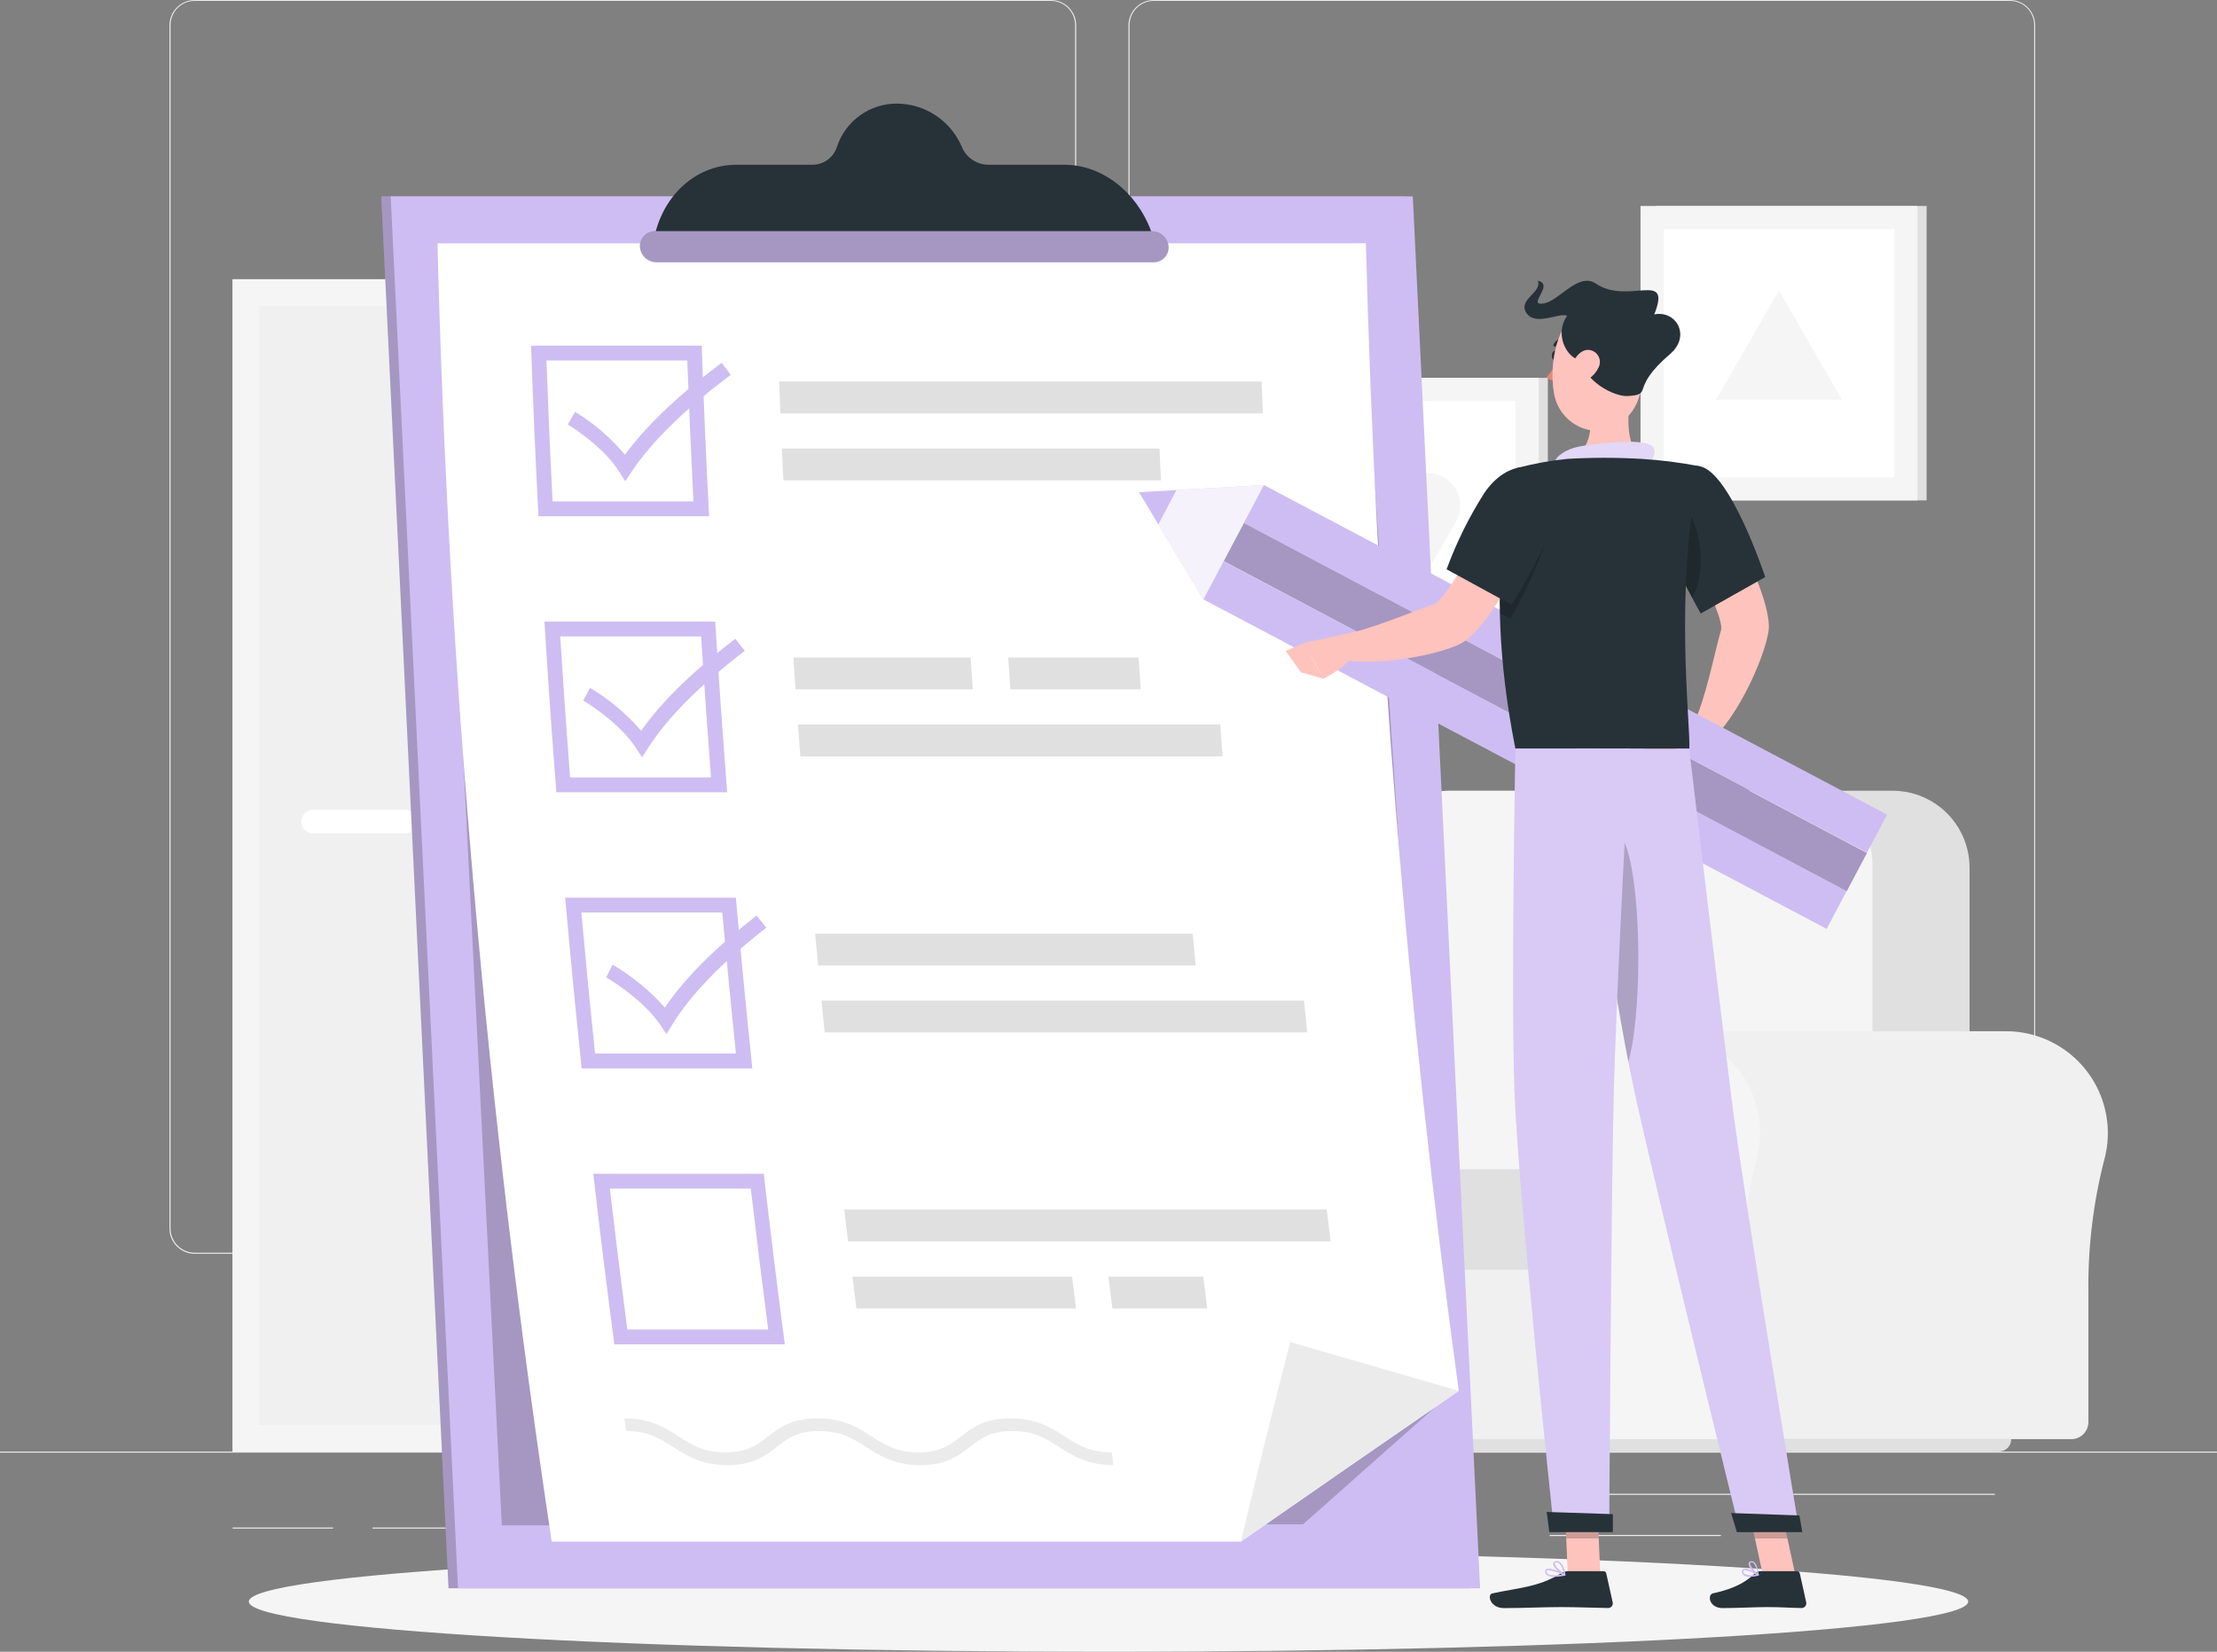 <svg width="204" height="152" viewBox="0 0 204 152" fill="none" xmlns="http://www.w3.org/2000/svg">
<rect x="0" y="0" width="204" height="152" fill="#808080" stroke="none"/>
<g id="checklist/rafiki">
<g id="background-complete">
<path id="Vector" d="M203.997 133.575H0.003V133.677H203.997V133.575Z" fill="#EBEBEB"/>
<path id="Vector_2" d="M183.557 137.459H146.471V137.561H183.557V137.459Z" fill="#EBEBEB"/>
<path id="Vector_3" d="M135.137 136.353H124.982V136.455H135.137V136.353Z" fill="#EBEBEB"/>
<path id="Vector_4" d="M158.347 141.249H142.603V141.351H158.347V141.249Z" fill="#EBEBEB"/>
<path id="Vector_5" d="M30.644 140.564H21.407V140.666H30.644V140.564Z" fill="#EBEBEB"/>
<path id="Vector_6" d="M45.246 140.564H34.275V140.666H45.246V140.564Z" fill="#EBEBEB"/>
<path id="Vector_7" d="M91.862 138.842H72.752V138.944H91.862V138.842Z" fill="#EBEBEB"/>
<path id="Vector_8" d="M96.697 115.379H17.918C17.301 115.378 16.71 115.132 16.274 114.695C15.838 114.258 15.593 113.666 15.593 113.049V2.309C15.598 1.696 15.845 1.109 16.281 0.677C16.716 0.244 17.305 0.001 17.918 0H96.697C97.314 0 97.907 0.245 98.344 0.682C98.781 1.119 99.026 1.712 99.026 2.33V113.049C99.026 113.667 98.781 114.259 98.344 114.696C97.907 115.133 97.314 115.379 96.697 115.379ZM17.918 0.082C17.328 0.083 16.763 0.318 16.346 0.735C15.929 1.153 15.695 1.719 15.695 2.309V113.049C15.695 113.639 15.929 114.205 16.346 114.623C16.763 115.04 17.328 115.276 17.918 115.277H96.697C97.287 115.276 97.853 115.041 98.27 114.623C98.688 114.206 98.923 113.64 98.924 113.049V2.309C98.923 1.719 98.688 1.153 98.27 0.735C97.853 0.318 97.287 0.083 96.697 0.082H17.918Z" fill="#EBEBEB"/>
<path id="Vector_9" d="M184.948 115.379H106.166C105.549 115.378 104.957 115.132 104.52 114.695C104.083 114.259 103.838 113.667 103.836 113.049V2.309C103.843 1.695 104.091 1.109 104.527 0.676C104.963 0.244 105.552 0.001 106.166 0H184.948C185.561 0.002 186.149 0.246 186.583 0.678C187.018 1.11 187.264 1.696 187.27 2.309V113.049C187.27 113.666 187.025 114.257 186.59 114.693C186.155 115.13 185.565 115.377 184.948 115.379ZM106.166 0.082C105.576 0.083 105.01 0.318 104.592 0.735C104.175 1.153 103.94 1.719 103.938 2.309V113.049C103.94 113.64 104.175 114.206 104.592 114.623C105.01 115.041 105.576 115.276 106.166 115.277H184.948C185.539 115.276 186.105 115.041 186.522 114.623C186.94 114.206 187.175 113.64 187.176 113.049V2.309C187.175 1.719 186.94 1.153 186.522 0.735C186.105 0.318 185.539 0.083 184.948 0.082H106.166Z" fill="#EBEBEB"/>
<path id="Vector_10" d="M21.403 133.571H70.182L70.182 25.696H21.403L21.403 133.571Z" fill="#F0F0F0"/>
<path id="Vector_11" d="M21.406 133.571H67.872L67.872 25.696H21.406L21.406 133.571Z" fill="#F5F5F5"/>
<path id="Vector_12" d="M65.424 131.127V28.147L23.855 28.147L23.855 131.127H65.424Z" fill="#F0F0F0"/>
<path id="Vector_13" d="M37.285 76.702H28.811C28.523 76.701 28.247 76.585 28.042 76.381C27.838 76.177 27.723 75.901 27.722 75.612C27.723 75.324 27.838 75.047 28.042 74.843C28.247 74.639 28.523 74.524 28.811 74.523H37.285C37.574 74.524 37.85 74.639 38.054 74.843C38.258 75.047 38.374 75.324 38.375 75.612C38.374 75.901 38.258 76.177 38.054 76.381C37.85 76.585 37.574 76.701 37.285 76.702Z" fill="white"/>
<path id="Vector_14" d="M24.491 131.127L24.491 28.147H23.855L23.855 131.127H24.491Z" fill="#F0F0F0"/>
<path id="Vector_15" d="M93.037 131.526H100.299V100.03H93.037V131.526Z" fill="#F0F0F0"/>
<path id="Vector_16" d="M63.091 133.526H98.904V131.531H63.091V133.526Z" fill="#F0F0F0"/>
<path id="Vector_17" d="M93.037 100.035H61.695V131.531H93.037V100.035Z" fill="#F5F5F5"/>
<path id="Vector_18" d="M90.177 103.91H64.547V114.24H90.177V103.91Z" fill="#F0F0F0"/>
<path id="Vector_19" d="M90.177 117.321H64.547V127.651H90.177V117.321Z" fill="#F0F0F0"/>
<path id="Vector_20" d="M74.486 104.78H80.243C80.43 104.779 80.609 104.704 80.741 104.572C80.873 104.44 80.948 104.261 80.949 104.074C80.949 103.886 80.874 103.706 80.742 103.573C80.61 103.44 80.43 103.365 80.243 103.364H74.486C74.299 103.365 74.119 103.44 73.987 103.573C73.855 103.706 73.78 103.886 73.78 104.074C73.781 104.261 73.856 104.44 73.988 104.572C74.12 104.704 74.299 104.779 74.486 104.78Z" fill="#F5F5F5"/>
<path id="Vector_21" d="M74.486 118.193H80.243C80.428 118.192 80.605 118.119 80.737 117.99C80.868 117.86 80.944 117.685 80.949 117.5C80.948 117.313 80.873 117.134 80.741 117.002C80.609 116.87 80.43 116.795 80.243 116.794H74.486C74.299 116.795 74.12 116.87 73.988 117.002C73.856 117.134 73.781 117.313 73.78 117.5C73.784 117.685 73.861 117.86 73.992 117.99C74.124 118.119 74.301 118.192 74.486 118.193Z" fill="#F5F5F5"/>
<path id="Vector_22" d="M79.753 99.413C79.61 99.412 79.474 99.355 79.373 99.254C79.272 99.154 79.215 99.017 79.214 98.875V82.51C79.214 82.368 79.271 82.231 79.372 82.13C79.473 82.029 79.61 81.972 79.753 81.972C79.895 81.973 80.032 82.03 80.132 82.131C80.233 82.232 80.29 82.368 80.291 82.51V98.875C80.29 99.017 80.233 99.154 80.132 99.254C80.032 99.355 79.895 99.412 79.753 99.413Z" fill="#F5F5F5"/>
<path id="Vector_23" d="M84.791 98.777H74.714V100.046H84.791V98.777Z" fill="#F0F0F0"/>
<path id="Vector_24" d="M82.543 89.622C82.472 89.622 82.405 89.594 82.354 89.545C82.304 89.495 82.275 89.428 82.274 89.357V81.189C82.275 81.118 82.304 81.05 82.354 81C82.404 80.95 82.472 80.921 82.543 80.92C82.614 80.921 82.682 80.95 82.732 81C82.783 81.05 82.811 81.118 82.812 81.189V89.349C82.813 89.385 82.806 89.42 82.793 89.453C82.78 89.486 82.76 89.516 82.735 89.542C82.71 89.567 82.68 89.588 82.647 89.601C82.614 89.615 82.579 89.622 82.543 89.622Z" fill="#F0F0F0"/>
<path id="Vector_25" d="M71.915 84.004C71.915 84.004 72.115 76.293 79.753 76.293C87.391 76.293 87.586 83.996 87.586 83.996L71.915 84.004Z" fill="#F0F0F0"/>
<path id="Vector_26" d="M138.03 94.898C138.246 94.898 138.466 94.898 138.687 94.919C140.943 95.082 143.065 96.055 144.661 97.658C146.257 99.262 147.22 101.388 147.373 103.645C147.437 104.671 147.335 105.7 147.071 106.693C146.048 110.676 145.554 114.776 145.602 118.888V130.858C145.603 131.065 145.562 131.271 145.483 131.462C145.404 131.654 145.287 131.828 145.141 131.974C144.994 132.121 144.819 132.237 144.628 132.315C144.436 132.394 144.23 132.434 144.023 132.433H106.027V94.898H138.03Z" fill="#F0F0F0"/>
<path id="Vector_27" d="M96.664 104.261C96.668 102.93 96.956 101.615 97.508 100.404C98.061 99.193 98.865 98.114 99.868 97.239C100.87 96.363 102.048 95.712 103.322 95.328C104.597 94.944 105.938 94.836 107.257 95.011C108.577 95.187 109.844 95.642 110.973 96.346C112.103 97.05 113.069 97.986 113.808 99.093C114.547 100.2 115.041 101.452 115.258 102.765C115.474 104.079 115.408 105.423 115.064 106.709C114.045 110.692 113.552 114.792 113.6 118.903V130.874C113.6 131.08 113.559 131.285 113.48 131.476C113.4 131.667 113.284 131.84 113.138 131.986C112.992 132.132 112.818 132.247 112.627 132.326C112.436 132.405 112.231 132.445 112.025 132.444H100.026C99.82 132.444 99.615 132.404 99.425 132.325C99.234 132.246 99.061 132.13 98.915 131.984C98.769 131.838 98.654 131.665 98.575 131.475C98.496 131.284 98.455 131.08 98.455 130.874V118.185C98.49 114.329 98.001 110.486 97.003 106.762C96.778 105.947 96.664 105.106 96.664 104.261Z" fill="#F5F5F5"/>
<path id="Vector_28" d="M118.928 132.432H153.04V109.642H118.928V132.432Z" fill="#F0F0F0"/>
<path id="Vector_29" d="M181.231 114.799H135.573V79.847C135.573 77.969 136.319 76.167 137.648 74.839C138.976 73.511 140.777 72.765 142.656 72.765H174.148C176.027 72.765 177.828 73.511 179.156 74.839C180.485 76.167 181.231 77.969 181.231 79.847V114.799Z" fill="#E0E0E0"/>
<path id="Vector_30" d="M172.309 114.799H126.651V79.504C126.651 77.716 127.362 76.001 128.627 74.736C129.891 73.471 131.607 72.76 133.395 72.76H165.549C167.337 72.76 169.053 73.471 170.317 74.736C171.582 76.001 172.293 77.716 172.293 79.504V114.799H172.309Z" fill="#F5F5F5"/>
<path id="Vector_31" d="M150.812 116.843L119.368 116.843C118.827 116.843 118.308 116.628 117.926 116.245C117.543 115.863 117.328 115.344 117.328 114.803V109.634C117.328 109.092 117.543 108.574 117.926 108.191C118.308 107.809 118.827 107.594 119.368 107.594H150.812C150.975 107.594 151.132 107.658 151.247 107.774C151.363 107.89 151.428 108.046 151.428 108.21V116.231C151.427 116.393 151.361 116.549 151.246 116.664C151.13 116.778 150.974 116.843 150.812 116.843Z" fill="#E0E0E0"/>
<path id="Vector_32" d="M184.597 94.898C184.814 94.898 185.03 94.898 185.254 94.919C187.51 95.083 189.631 96.056 191.226 97.659C192.821 99.263 193.784 101.389 193.936 103.645C194.005 104.671 193.903 105.701 193.634 106.693C192.611 110.677 192.117 114.779 192.166 118.892V130.862C192.166 131.069 192.125 131.273 192.046 131.464C191.966 131.655 191.85 131.828 191.704 131.974C191.558 132.12 191.384 132.236 191.193 132.315C191.002 132.393 190.797 132.434 190.591 132.433H152.591V94.898H184.597Z" fill="#F0F0F0"/>
<path id="Vector_33" d="M143.232 104.261C143.215 101.821 144.152 99.471 145.843 97.712C147.534 95.953 149.846 94.924 152.285 94.844C154.723 94.764 157.097 95.64 158.899 97.285C160.702 98.93 161.791 101.213 161.934 103.649C161.998 104.675 161.896 105.704 161.632 106.697C160.609 110.68 160.115 114.78 160.163 118.892V130.862C160.163 131.279 159.998 131.678 159.703 131.973C159.408 132.267 159.009 132.433 158.592 132.433H146.589C146.383 132.433 146.179 132.392 145.988 132.313C145.798 132.234 145.625 132.119 145.479 131.973C145.333 131.827 145.217 131.654 145.138 131.463C145.059 131.273 145.019 131.068 145.019 130.862V118.186C145.053 114.33 144.565 110.488 143.57 106.762C143.345 105.948 143.231 105.106 143.232 104.261Z" fill="#F5F5F5"/>
<path id="Vector_34" d="M106.692 133.574H183.928C184.078 133.574 184.227 133.545 184.365 133.487C184.503 133.43 184.629 133.346 184.735 133.24C184.841 133.133 184.924 133.007 184.981 132.869C185.038 132.73 185.067 132.582 185.067 132.432H105.554C105.554 132.582 105.583 132.73 105.64 132.869C105.697 133.007 105.78 133.133 105.886 133.24C105.992 133.346 106.118 133.43 106.256 133.487C106.394 133.545 106.543 133.574 106.692 133.574Z" fill="#E0E0E0"/>
<path id="Vector_35" d="M152.436 46.049H177.278V18.955L152.436 18.955V46.049Z" fill="#E0E0E0"/>
<path id="Vector_36" d="M150.954 46.049H176.441V18.955L150.954 18.955V46.049Z" fill="#F5F5F5"/>
<path id="Vector_37" d="M174.304 43.915V21.088H153.084V43.915H174.304Z" fill="white"/>
<path id="Vector_38" d="M163.696 26.731L169.498 36.784H157.895L163.696 26.731Z" fill="#F5F5F5"/>
<path id="Vector_39" d="M117.585 61.867H142.427V34.773H117.585V61.867Z" fill="#E0E0E0"/>
<path id="Vector_40" d="M116.105 61.867H141.592V34.773H116.105V61.867Z" fill="#F5F5F5"/>
<path id="Vector_41" d="M139.454 59.733V36.907H118.234V59.733H139.454Z" fill="white"/>
<path id="Vector_42" d="M126.251 52.39L123.734 48.029C123.472 47.573 123.334 47.057 123.335 46.532C123.336 46.007 123.474 45.491 123.737 45.036C124 44.582 124.378 44.204 124.833 43.942C125.288 43.679 125.803 43.541 126.329 43.541H131.375C131.9 43.541 132.416 43.68 132.871 43.942C133.326 44.205 133.703 44.582 133.966 45.037C134.23 45.491 134.369 46.007 134.37 46.532C134.372 47.057 134.235 47.573 133.974 48.029L131.457 52.39C131.195 52.849 130.816 53.23 130.359 53.495C129.902 53.76 129.382 53.9 128.854 53.9C128.326 53.9 127.807 53.76 127.349 53.495C126.892 53.23 126.513 52.849 126.251 52.39Z" fill="#F5F5F5"/>
</g>
<g id="Shadow">
<path id="path" d="M102.001 152C145.689 152 181.105 149.933 181.105 147.382C181.105 144.831 145.689 142.763 102.001 142.763C58.312 142.763 22.896 144.831 22.896 147.382C22.896 149.933 58.312 152 102.001 152Z" fill="#F5F5F5"/>
</g>
<g id="Checklist">
<path id="Vector_43" d="M129.132 18.074H35.083L41.272 146.157H135.321L129.132 18.074Z" fill="#CEBDF2"/>
<path id="Vector_44" opacity="0.2" d="M129.132 18.074H35.083L41.272 146.157H135.321L129.132 18.074Z" fill="black"/>
<path id="Vector_45" d="M130 18.074H35.951L42.144 146.157H136.194L130 18.074Z" fill="#CEBDF2"/>
<path id="Vector_46" opacity="0.2" d="M125.035 22.382H40.252L46.175 140.368L119.899 140.27L132.15 129.41L125.035 22.382Z" fill="black"/>
<path id="Vector_47" d="M125.684 22.378C126.588 57.713 129.441 92.97 134.231 127.99C127.513 132.614 120.829 137.238 114.179 141.861H50.769C44.784 102.291 41.272 62.386 40.252 22.378H125.684Z" fill="white"/>
<path id="Vector_48" d="M134.231 127.989C127.513 132.613 120.829 137.237 114.179 141.861C115.631 135.741 117.145 129.621 118.72 123.501L134.231 127.989Z" fill="#EBEBEB"/>
<path id="Vector_49" d="M63.242 33.174C63.403 37.493 63.59 41.815 63.805 46.14H50.843C50.626 41.815 50.438 37.493 50.281 33.174H63.242ZM64.564 31.807H48.865C49.047 37.038 49.274 42.271 49.546 47.507H65.249C64.978 42.273 64.75 37.04 64.568 31.807H64.564Z" fill="#CEBDF2"/>
<path id="Vector_50" d="M116.206 38.041H71.809C71.768 37.066 71.731 36.087 71.695 35.112H116.088C116.125 36.087 116.165 37.066 116.206 38.041Z" fill="#E0E0E0"/>
<path id="Vector_51" d="M106.827 44.201H72.083C72.038 43.222 71.989 42.247 71.948 41.272H106.688C106.735 42.248 106.781 43.225 106.827 44.201Z" fill="#E0E0E0"/>
<path id="Vector_52" d="M64.514 58.566C64.786 62.891 65.09 67.215 65.424 71.54H52.458C52.124 67.215 51.821 62.891 51.549 58.566H64.514ZM65.796 57.199H50.096C50.417 62.435 50.783 67.671 51.194 72.907H66.913C66.505 67.674 66.138 62.438 65.812 57.199H65.796Z" fill="#CEBDF2"/>
<path id="Vector_53" d="M89.516 63.438H73.197C73.132 62.459 73.062 61.484 73.001 60.505H89.32C89.382 61.484 89.447 62.459 89.516 63.438Z" fill="#E0E0E0"/>
<path id="Vector_54" d="M104.967 63.438H92.968C92.903 62.459 92.833 61.484 92.772 60.505H104.771C104.832 61.484 104.897 62.459 104.967 63.438Z" fill="#E0E0E0"/>
<path id="Vector_55" d="M112.498 69.603H73.645C73.572 68.623 73.503 67.648 73.429 66.669H112.282C112.355 67.648 112.425 68.623 112.498 69.603Z" fill="#E0E0E0"/>
<path id="Vector_56" d="M66.461 83.972C66.85 88.297 67.269 92.621 67.717 96.946H54.752C54.303 92.621 53.884 88.297 53.495 83.972H66.461ZM67.709 82.605H52.006C52.468 87.844 52.974 93.081 53.524 98.317H69.227C68.683 93.078 68.177 87.841 67.709 82.605Z" fill="#CEBDF2"/>
<path id="Vector_57" d="M119.992 92.078H75.591L75.885 95.007H120.286L119.992 92.078Z" fill="#E0E0E0"/>
<path id="Vector_58" d="M109.752 85.914H75.008C75.098 86.889 75.188 87.868 75.282 88.843H110.022C109.932 87.868 109.838 86.901 109.752 85.914Z" fill="#E0E0E0"/>
<path id="Vector_59" d="M69.084 109.377C69.589 113.701 70.124 118.025 70.687 122.347H57.721C57.158 118.027 56.624 113.704 56.118 109.377H69.084ZM70.308 108.01H54.592C55.19 113.248 55.836 118.483 56.53 123.713H72.217C71.529 118.483 70.883 113.248 70.279 108.01H70.308Z" fill="#CEBDF2"/>
<path id="Vector_60" d="M122.437 114.237H78.035C77.917 113.257 77.799 112.282 77.685 111.303H122.082C122.2 112.295 122.314 113.27 122.437 114.237Z" fill="#E0E0E0"/>
<path id="Vector_61" d="M99.018 120.409H78.806C78.68 119.434 78.558 118.455 78.435 117.48H98.647C98.769 118.455 98.891 119.434 99.018 120.409Z" fill="#E0E0E0"/>
<path id="Vector_62" d="M111.086 120.409H102.36C102.233 119.434 102.111 118.455 101.988 117.48H110.715C110.838 118.455 110.976 119.434 111.086 120.409Z" fill="#E0E0E0"/>
<path id="Vector_63" d="M57.53 44.286L56.955 43.372C55.698 41.373 53.136 39.59 52.251 39.068L52.911 37.897C54.648 38.952 56.2 40.285 57.505 41.842C59.48 39.154 62.401 36.375 66.4 33.389L67.244 34.49C62.977 37.685 59.99 40.61 58.105 43.425L57.53 44.286Z" fill="#CEBDF2"/>
<path id="Vector_64" d="M59.081 69.688L58.481 68.775C57.175 66.775 54.564 64.988 53.666 64.466L54.291 63.295C56.061 64.35 57.649 65.684 58.995 67.245C60.896 64.552 63.74 61.773 67.66 58.783C67.95 59.15 68.244 59.517 68.534 59.889C64.352 63.087 61.443 66.008 59.635 68.828C59.448 69.113 59.264 69.403 59.081 69.688Z" fill="#CEBDF2"/>
<path id="Vector_65" d="M61.332 95.158L60.708 94.244C59.345 92.245 56.685 90.458 55.775 89.94C55.971 89.532 56.183 89.157 56.371 88.769C58.169 89.826 59.79 91.157 61.177 92.714C63.009 90.022 65.779 87.247 69.614 84.253L70.52 85.358C66.44 88.557 63.584 91.478 61.858 94.297L61.332 95.158Z" fill="#CEBDF2"/>
<path id="Vector_66" d="M102.461 134.824C100.054 134.824 98.667 133.935 97.443 133.151C96.219 132.368 95.166 131.691 93.135 131.691C91.103 131.691 90.197 132.401 89.238 133.151C88.28 133.902 87.105 134.824 84.698 134.824C82.29 134.824 80.903 133.935 79.683 133.151C78.463 132.368 77.411 131.691 75.375 131.691C73.339 131.691 72.438 132.401 71.479 133.151C70.52 133.902 69.345 134.824 66.942 134.824C64.539 134.824 63.148 133.935 61.924 133.151C60.7 132.368 59.651 131.691 57.615 131.691C57.562 131.283 57.505 130.907 57.452 130.516C59.859 130.516 61.242 131.405 62.466 132.188C63.69 132.972 64.739 133.649 66.771 133.649C68.802 133.649 69.708 132.939 70.667 132.188C71.626 131.438 72.805 130.516 75.212 130.516C77.619 130.516 78.998 131.405 80.222 132.188C81.446 132.972 82.499 133.649 84.53 133.649C86.562 133.649 87.468 132.939 88.427 132.188C89.385 131.438 90.564 130.516 92.972 130.516C95.379 130.516 96.762 131.405 97.986 132.188C99.21 132.972 100.258 133.649 102.294 133.649C102.347 134.041 102.408 134.432 102.461 134.824Z" fill="#EBEBEB"/>
<path id="Vector_67" d="M105.913 21.243C104.534 17.571 101.348 15.16 97.921 15.16H90.936C90.416 15.155 89.909 14.998 89.478 14.708C89.046 14.418 88.709 14.008 88.509 13.528C88.015 12.355 87.189 11.352 86.133 10.643C85.077 9.933 83.837 9.548 82.564 9.534C81.334 9.521 80.131 9.902 79.131 10.62C78.132 11.338 77.388 12.357 77.007 13.528C76.853 14.007 76.548 14.423 76.139 14.717C75.731 15.011 75.238 15.166 74.735 15.16H67.754C64.323 15.16 61.369 17.583 60.349 21.243L59.941 22.699H106.452L105.913 21.243Z" fill="#263238"/>
<path id="Vector_68" d="M106.162 24.137H60.386C60 24.132 59.63 23.982 59.35 23.715C59.071 23.449 58.903 23.086 58.88 22.701C58.87 22.515 58.898 22.33 58.963 22.156C59.027 21.982 59.126 21.823 59.254 21.689C59.382 21.555 59.536 21.448 59.707 21.376C59.878 21.304 60.062 21.267 60.247 21.269H106.023C106.409 21.273 106.778 21.423 107.057 21.689C107.337 21.954 107.505 22.316 107.529 22.701C107.539 22.886 107.512 23.072 107.448 23.246C107.384 23.421 107.285 23.58 107.157 23.715C107.028 23.849 106.874 23.956 106.703 24.029C106.532 24.101 106.348 24.138 106.162 24.137Z" fill="#CEBDF2"/>
<path id="Vector_69" opacity="0.2" d="M106.162 24.137H60.386C60 24.132 59.63 23.982 59.35 23.715C59.071 23.449 58.903 23.086 58.88 22.701C58.87 22.515 58.898 22.33 58.963 22.156C59.027 21.982 59.126 21.823 59.254 21.689C59.382 21.555 59.536 21.448 59.707 21.376C59.878 21.304 60.062 21.267 60.247 21.269H106.023C106.409 21.273 106.778 21.423 107.057 21.689C107.337 21.954 107.505 22.316 107.529 22.701C107.539 22.886 107.512 23.072 107.448 23.246C107.384 23.421 107.285 23.58 107.157 23.715C107.028 23.849 106.874 23.956 106.703 24.029C106.532 24.101 106.348 24.138 106.162 24.137Z" fill="black"/>
</g>
<g id="Character">
<path id="Vector_70" d="M147.254 144.928H144.264L143.966 138.005H146.956L147.254 144.928Z" fill="#FFC3BD"/>
<path id="Vector_71" d="M165.201 144.928H162.211L160.709 138.005H163.696L165.201 144.928Z" fill="#FFC3BD"/>
<path id="Vector_72" d="M161.999 144.582H165.356C165.416 144.582 165.473 144.602 165.519 144.639C165.565 144.676 165.597 144.728 165.609 144.786L166.201 147.446C166.214 147.511 166.213 147.577 166.197 147.641C166.182 147.705 166.152 147.765 166.11 147.816C166.068 147.867 166.015 147.908 165.955 147.935C165.896 147.963 165.83 147.977 165.764 147.976C164.594 147.956 164.022 147.887 162.545 147.887C161.636 147.887 159.763 147.98 158.51 147.98C157.258 147.98 157.091 146.756 157.605 146.63C159.91 146.124 160.775 145.431 161.513 144.765C161.647 144.647 161.82 144.582 161.999 144.582Z" fill="#263238"/>
<path id="Vector_73" d="M144.284 144.582H147.548C147.607 144.582 147.665 144.602 147.711 144.639C147.757 144.676 147.789 144.728 147.801 144.786L148.392 147.446C148.407 147.508 148.407 147.573 148.394 147.636C148.38 147.698 148.353 147.757 148.314 147.808C148.275 147.859 148.225 147.9 148.168 147.929C148.111 147.958 148.048 147.974 147.984 147.976C146.805 147.956 145.104 147.887 143.623 147.887C141.893 147.887 140.4 147.98 138.368 147.98C137.144 147.98 136.802 146.756 137.316 146.63C139.653 146.116 141.563 146.063 143.582 144.814C143.791 144.676 144.034 144.595 144.284 144.582Z" fill="#263238"/>
<path id="Vector_74" d="M150.143 35.87C149.735 38.057 149.498 40.766 151.028 42.226C151.028 42.226 150.151 44.446 146.087 44.446C142.375 44.446 144.235 42.226 144.235 42.226C146.683 41.643 146.544 38.628 146.12 36.922L150.143 35.87Z" fill="#FFC3BD"/>
<path id="Vector_75" d="M143.068 42.532C143.15 41.99 144.105 41.358 145.19 41.121C146.275 40.884 150.445 40.358 151.718 40.884C152.991 41.41 151.497 42.969 151.497 42.969L143.068 42.532Z" fill="#CEBDF2"/>
<path id="Vector_76" opacity="0.4" d="M143.068 42.532C143.15 41.99 144.105 41.358 145.19 41.121C146.275 40.884 150.445 40.358 151.718 40.884C152.991 41.41 151.497 42.969 151.497 42.969L143.068 42.532Z" fill="white"/>
<path id="Vector_77" opacity="0.2" d="M143.966 138.009L144.121 141.575H147.111L146.956 138.009H143.966Z" fill="black"/>
<path id="Vector_78" opacity="0.2" d="M163.7 138.009H160.709L161.485 141.575H164.475L163.7 138.009Z" fill="black"/>
<path id="Vector_79" d="M157.221 44.919L153.619 47.326C153.619 47.326 158.792 56.526 158.359 57.999C157.768 60.007 156.944 64.392 155.822 66.62C155.969 67.101 156.715 68.199 157.131 68.387C159.987 66.216 162.872 59.411 162.766 57.506C162.517 53.185 157.221 44.919 157.221 44.919Z" fill="#FFC3BD"/>
<path id="Vector_80" d="M155.822 66.628L152.966 66.408L154.464 69.553C154.464 69.553 156.956 69.663 157.373 67.758L155.822 66.628Z" fill="#B55B52"/>
<path id="Vector_81" d="M169.938 81.969L169.697 82.422L168.082 85.477L110.727 55.152L112.579 51.643L169.938 81.969Z" fill="#CEBDF2"/>
<path id="Vector_82" d="M173.647 74.963L172.464 77.199L171.795 78.464L114.436 48.138L116.288 44.63L173.647 74.963Z" fill="#CEBDF2"/>
<path id="Vector_83" d="M114.455 48.128L112.599 51.632L169.934 82.003L171.79 78.498L114.455 48.128Z" fill="#CEBDF2"/>
<path id="Vector_84" opacity="0.2" d="M114.455 48.128L112.599 51.632L169.934 82.003L171.79 78.498L114.455 48.128Z" fill="black"/>
<path id="Vector_85" d="M108.255 45.094L106.586 48.252L110.728 55.151L116.288 44.633L108.255 45.094Z" fill="#CEBDF2"/>
<path id="Vector_86" opacity="0.8" d="M108.255 45.094L106.586 48.252L110.728 55.151L116.288 44.633L108.255 45.094Z" fill="white"/>
<path id="Vector_87" d="M104.812 45.295L106.586 48.253L108.255 45.095L104.812 45.295Z" fill="#CEBDF2"/>
<path id="Vector_88" d="M150.669 67.84L152.163 70.622L154.476 69.553L152.979 66.408L150.669 67.84Z" fill="#B55B52"/>
<path id="Vector_89" d="M156.364 42.904C159.192 43.312 162.431 53.103 162.431 53.103L156.491 56.457C156.491 56.457 153.876 51.814 152.59 48.346C151.236 44.719 153.333 42.463 156.364 42.904Z" fill="#263238"/>
<path id="Vector_90" opacity="0.2" d="M154.721 46.261C153.435 45.086 154.223 50.116 154.835 53.335C155.149 53.964 155.447 54.535 155.7 55.012C157.132 52.483 156.491 47.88 154.721 46.261Z" fill="black"/>
<path id="Vector_91" d="M139.621 43.059C139.621 43.059 136.092 52.084 139.441 68.893H155.446C155.557 66.445 154.014 54.467 156.381 42.904C154.613 42.563 152.825 42.337 151.028 42.227C148.765 42.096 146.497 42.096 144.235 42.227C142.677 42.383 141.134 42.661 139.621 43.059Z" fill="#263238"/>
<path id="Vector_92" d="M142.081 47.253L138.05 45.657C138.05 45.657 133.407 55.135 131.93 55.612C129.943 56.265 125.863 58.06 123.391 58.411C123.081 58.819 122.599 60.043 122.677 60.492C126.083 61.606 133.333 60.129 134.835 58.962C138.278 56.302 142.081 47.253 142.081 47.253Z" fill="#FFC3BD"/>
<path id="Vector_93" opacity="0.2" d="M142.534 46.176C141.869 44.642 140.596 44.002 139.27 44.226C138.756 46.107 137.887 50.24 138.046 56.466L138.997 56.922C138.997 56.922 143.672 48.8 142.534 46.176Z" fill="black"/>
<path id="Vector_94" d="M143.17 45.102C144.174 47.779 139.09 55.653 139.09 55.653L133.109 52.389C134.008 49.94 135.166 47.594 136.565 45.392C138.666 42.255 142.065 42.169 143.17 45.102Z" fill="#263238"/>
<path id="Vector_95" d="M123.538 58.403L119.98 59.158L121.784 62.45C122.778 61.956 123.682 61.296 124.456 60.5L123.538 58.403Z" fill="#FFC3BD"/>
<path id="Vector_96" d="M118.299 59.905L119.719 61.871L121.784 62.467L119.98 59.175L118.299 59.905Z" fill="#FFC3BD"/>
<path id="Vector_97" d="M143.362 32.725C143.362 32.966 143.211 33.133 143.052 33.133C142.893 33.133 142.779 32.921 142.795 32.68C142.811 32.439 142.946 32.272 143.105 32.272C143.264 32.272 143.378 32.484 143.362 32.725Z" fill="#263238"/>
<path id="Vector_98" d="M143.574 32.745C143.245 33.464 142.818 34.134 142.305 34.736C142.463 34.863 142.646 34.955 142.843 35.003C143.04 35.052 143.245 35.057 143.443 35.017L143.574 32.745Z" fill="#ED847E"/>
<path id="Vector_99" d="M143.056 31.892C143.034 31.888 143.014 31.88 142.995 31.868C142.979 31.858 142.965 31.845 142.955 31.83C142.944 31.814 142.936 31.797 142.933 31.779C142.929 31.76 142.929 31.741 142.932 31.723C142.936 31.705 142.943 31.687 142.954 31.672C143.072 31.481 143.234 31.321 143.426 31.204C143.618 31.088 143.835 31.019 144.06 31.003C144.097 31.005 144.132 31.021 144.158 31.047C144.185 31.073 144.2 31.108 144.202 31.146C144.202 31.184 144.187 31.22 144.161 31.247C144.134 31.273 144.097 31.288 144.06 31.288C143.886 31.305 143.718 31.362 143.57 31.454C143.422 31.547 143.297 31.673 143.207 31.823C143.192 31.849 143.17 31.869 143.142 31.882C143.115 31.894 143.085 31.898 143.056 31.892Z" fill="#263238"/>
<path id="Vector_100" d="M151.473 32.517C151.122 35.462 151.065 37.2 149.486 38.636C147.107 40.791 143.537 39.228 142.999 36.233C142.517 33.541 143.174 29.179 146.136 28.167C146.788 27.942 147.486 27.887 148.165 28.007C148.845 28.127 149.482 28.419 150.016 28.855C150.551 29.291 150.965 29.856 151.22 30.497C151.475 31.137 151.562 31.833 151.473 32.517Z" fill="#FFC3BD"/>
<path id="Vector_101" d="M145.536 33.092C144.504 33.296 142.856 31.003 144.202 29.057C143.521 28.718 141.297 30.056 140.461 28.808C139.624 27.559 141.946 26.894 141.501 25.838C143.076 26.16 140.481 28.127 141.978 27.935C143.476 27.743 145.202 24.977 146.874 26.111C149.832 28.098 153.863 24.785 152.219 28.934C154.234 28.526 155.613 30.909 153.692 32.561C149.861 35.846 152.219 36.278 149.791 36.445C148.576 36.535 145.748 35.087 145.536 33.092Z" fill="#263238"/>
<path id="Vector_102" d="M147.066 33.864C146.925 34.158 146.726 34.421 146.482 34.638C146.237 34.854 145.952 35.02 145.642 35.124C144.827 35.406 144.357 34.675 144.549 33.872C144.72 33.146 145.365 32.126 146.21 32.199C146.395 32.217 146.573 32.282 146.727 32.386C146.881 32.491 147.006 32.632 147.092 32.798C147.177 32.964 147.219 33.148 147.215 33.334C147.21 33.52 147.159 33.702 147.066 33.864Z" fill="#FFC3BD"/>
<path id="Vector_103" d="M145.112 68.893C145.112 68.893 148.507 91.74 150.367 100.308C152.407 109.692 160.089 140.898 160.089 140.898H165.565C165.565 140.898 160.502 110.438 159.335 101.156C158.074 91.087 155.43 68.905 155.43 68.905L145.112 68.893Z" fill="#CEBDF2"/>
<path id="Vector_104" opacity="0.2" d="M145.112 68.893C145.112 68.893 148.507 91.74 150.367 100.308C152.407 109.692 160.089 140.898 160.089 140.898H165.565C165.565 140.898 160.502 110.438 159.335 101.156C158.074 91.087 155.43 68.905 155.43 68.905L145.112 68.893Z" fill="white"/>
<path id="Vector_105" opacity="0.2" d="M149.143 76.881C148.891 76.522 148.662 76.4 148.45 76.473H148.405C148.357 76.494 148.311 76.522 148.27 76.555C148.227 76.59 148.187 76.629 148.152 76.673L148.087 76.754L148.001 76.889C147.93 77.008 147.869 77.132 147.818 77.26C147.785 77.338 147.752 77.419 147.724 77.501C147.695 77.583 147.65 77.709 147.618 77.823C147.585 77.938 147.524 78.133 147.479 78.301C147.479 78.346 147.458 78.386 147.446 78.431C147.434 78.476 147.401 78.619 147.381 78.713C147.361 78.807 147.344 78.876 147.328 78.957C147.291 79.117 147.259 79.284 147.226 79.455C147.193 79.627 147.157 79.827 147.124 80.018C147.124 80.084 147.104 80.149 147.091 80.218C147.05 80.463 147.014 80.712 146.977 80.969C147.883 86.656 148.96 93.176 149.833 97.725C149.874 97.578 149.919 97.423 149.955 97.256C150.134 96.497 150.27 95.729 150.363 94.955C151.134 89.092 150.779 79.219 149.143 76.881Z" fill="black"/>
<path id="Vector_106" d="M139.442 68.893C139.442 68.893 139.034 91.242 139.356 100.361C139.695 109.842 143.007 140.886 143.007 140.886H148.071C148.071 140.886 148.254 110.393 148.479 101.083C148.723 90.932 149.947 68.893 149.947 68.893H139.442Z" fill="#CEBDF2"/>
<path id="Vector_107" opacity="0.2" d="M139.442 68.893C139.442 68.893 139.034 91.242 139.356 100.361C139.695 109.842 143.007 140.886 143.007 140.886H148.071C148.071 140.886 148.254 110.393 148.479 101.083C148.723 90.932 149.947 68.893 149.947 68.893H139.442Z" fill="white"/>
<path id="Vector_108" d="M148.405 139.336C148.425 139.336 148.405 140.988 148.405 140.988H142.567L142.322 139.132L148.405 139.336Z" fill="#263238"/>
<path id="Vector_109" d="M165.565 139.458C165.589 139.458 165.838 140.988 165.838 140.988H159.82L159.29 139.233L165.565 139.458Z" fill="#263238"/>
<path id="Vector_110" d="M161.012 145.105C160.808 145.121 160.605 145.068 160.436 144.954C160.381 144.909 160.339 144.851 160.313 144.785C160.287 144.72 160.279 144.648 160.289 144.578C160.29 144.537 160.301 144.498 160.322 144.462C160.343 144.427 160.372 144.398 160.408 144.378C160.738 144.211 161.705 144.786 161.815 144.868C161.826 144.876 161.835 144.888 161.84 144.901C161.845 144.914 161.846 144.928 161.844 144.941C161.842 144.955 161.836 144.968 161.826 144.978C161.817 144.988 161.804 144.995 161.791 144.998C161.536 145.062 161.274 145.098 161.012 145.105ZM160.567 144.489C160.536 144.482 160.504 144.482 160.473 144.489C160.459 144.497 160.447 144.509 160.439 144.523C160.431 144.537 160.427 144.554 160.428 144.57C160.422 144.618 160.427 144.666 160.445 144.711C160.462 144.756 160.49 144.796 160.526 144.827C160.859 144.982 161.239 145.002 161.587 144.884C161.275 144.688 160.929 144.553 160.567 144.489Z" fill="#CEBDF2"/>
<path id="Vector_111" d="M161.775 145.003C161.765 145.006 161.753 145.006 161.742 145.003C161.432 144.836 160.837 144.187 160.898 143.848C160.908 143.797 160.936 143.75 160.977 143.716C161.018 143.683 161.069 143.665 161.122 143.665C161.176 143.657 161.231 143.661 161.283 143.676C161.335 143.692 161.384 143.718 161.424 143.755C161.771 144.036 161.832 144.901 161.832 144.938C161.832 144.95 161.829 144.963 161.823 144.974C161.818 144.985 161.81 144.995 161.8 145.003C161.791 145.004 161.783 145.004 161.775 145.003ZM161.171 143.779H161.159C161.065 143.779 161.057 143.832 161.053 143.852C161.016 144.048 161.396 144.542 161.706 144.774C161.684 144.434 161.561 144.109 161.351 143.84C161.325 143.818 161.294 143.801 161.261 143.792C161.228 143.783 161.193 143.781 161.159 143.787L161.171 143.779Z" fill="#CEBDF2"/>
<path id="Vector_112" d="M143.04 145.104C142.784 145.128 142.527 145.063 142.313 144.921C142.266 144.878 142.23 144.824 142.207 144.765C142.185 144.705 142.176 144.641 142.183 144.578C142.183 144.539 142.194 144.501 142.214 144.468C142.234 144.435 142.263 144.408 142.297 144.39C142.66 144.186 143.864 144.798 143.998 144.868C144.012 144.874 144.023 144.885 144.03 144.898C144.036 144.911 144.038 144.927 144.035 144.941C144.033 144.956 144.027 144.969 144.016 144.98C144.006 144.99 143.992 144.997 143.978 144.998C143.669 145.064 143.355 145.1 143.04 145.104ZM142.497 144.488C142.452 144.487 142.408 144.495 142.366 144.513C142.353 144.521 142.341 144.532 142.334 144.546C142.326 144.559 142.322 144.575 142.322 144.59C142.316 144.632 142.321 144.674 142.335 144.714C142.35 144.753 142.375 144.788 142.407 144.815C142.591 144.978 143.084 145.006 143.745 144.896C143.355 144.691 142.933 144.553 142.497 144.488Z" fill="#CEBDF2"/>
<path id="Vector_113" d="M143.966 145.003H143.937C143.574 144.84 142.86 144.187 142.917 143.856C142.917 143.779 142.987 143.677 143.178 143.66C143.251 143.65 143.325 143.655 143.395 143.675C143.466 143.696 143.531 143.731 143.586 143.779C143.966 144.093 144.043 144.897 144.047 144.933C144.049 144.945 144.047 144.957 144.042 144.968C144.037 144.979 144.029 144.988 144.019 144.995C144.003 145.004 143.984 145.007 143.966 145.003ZM143.236 143.779H143.207C143.08 143.779 143.072 143.84 143.068 143.86C143.036 144.06 143.521 144.57 143.884 144.791C143.849 144.448 143.706 144.125 143.476 143.869C143.407 143.816 143.322 143.788 143.236 143.787V143.779Z" fill="#CEBDF2"/>
</g>
</g>
</svg>
